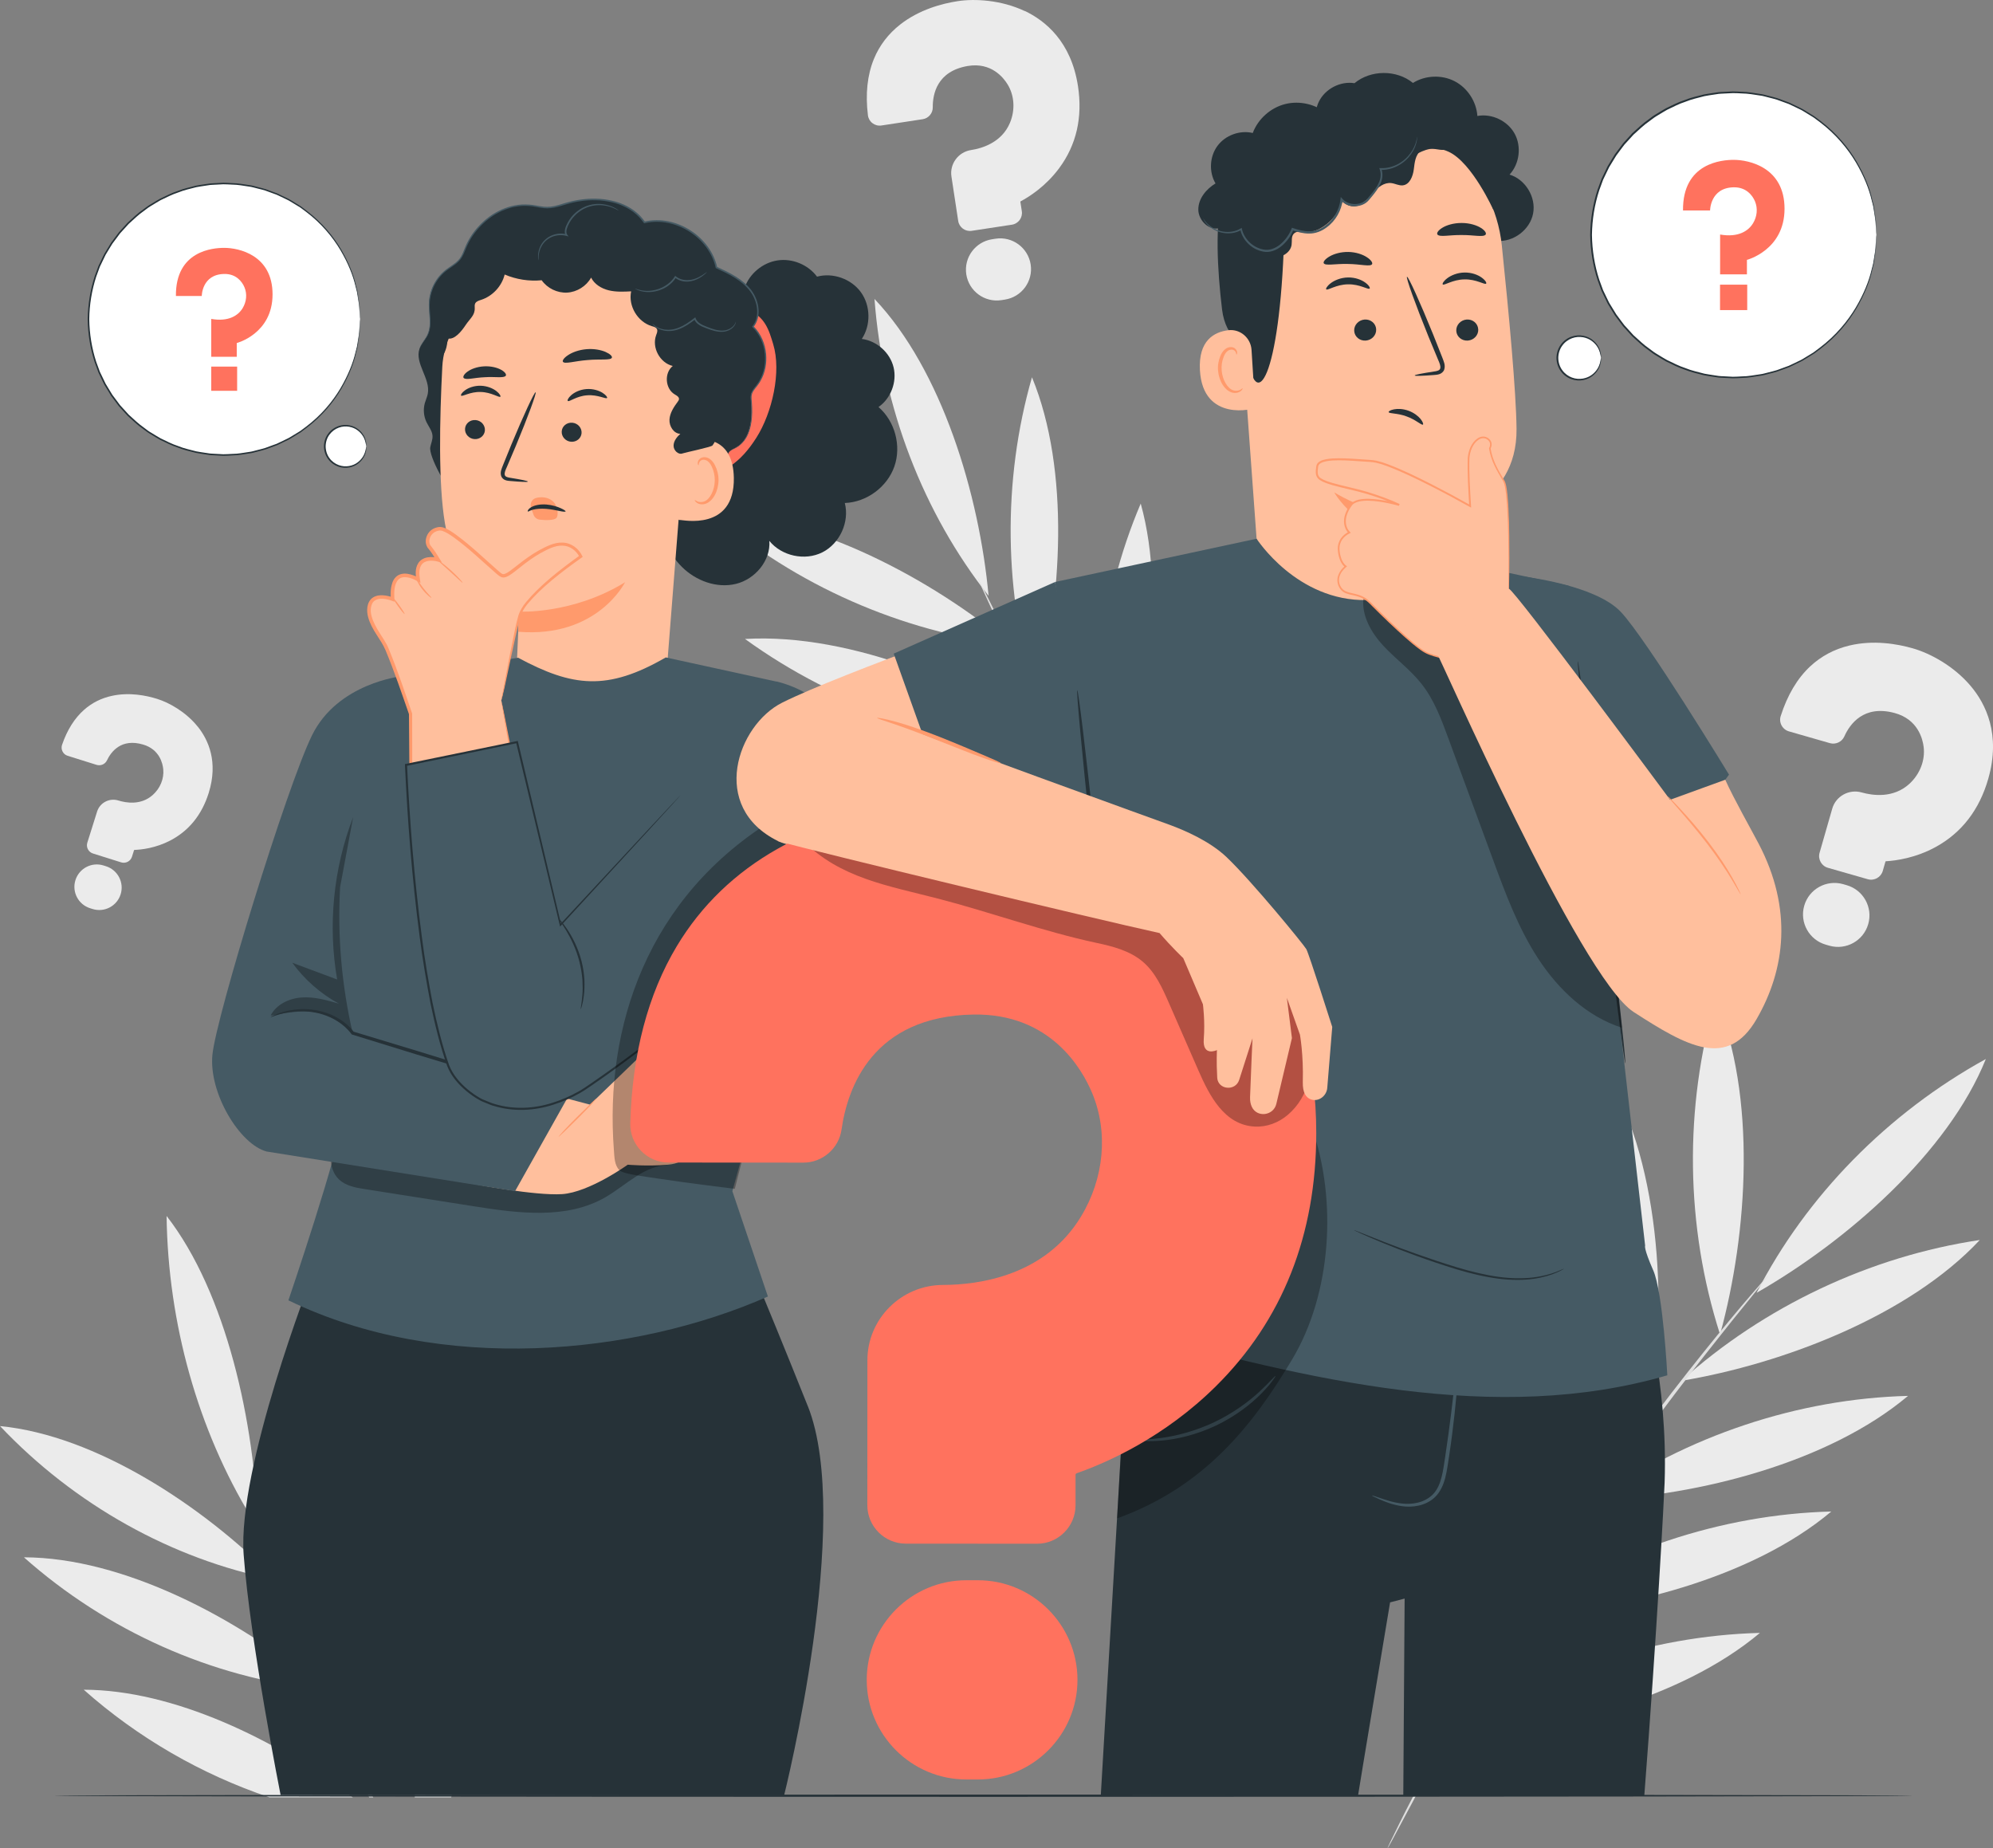 <?xml version="1.0" encoding="UTF-8"?>
<svg id="Layer_2" data-name="Layer 2" xmlns="http://www.w3.org/2000/svg" viewBox="0 0 472.67 438.26">
  <rect x="0" y="0" width="472.67" height="438.26" fill="#808080" stroke="none"/>
  <defs>
    <style>
      .cls-1 {
        fill: #fff;
      }

      .cls-2 {
        fill: #455a64;
      }

      .cls-3 {
        fill: #ffbf9d;
      }

      .cls-4 {
        fill: #e0e0e0;
      }

      .cls-5 {
        fill: #ff9a6c;
      }

      .cls-6 {
        fill: #ff725e;
      }

      .cls-7 {
        opacity: .3;
      }

      .cls-8 {
        fill: #ebebeb;
      }

      .cls-9 {
        fill: #263238;
      }
    </style>
  </defs>
  <g id="Layer_1-2" data-name="Layer 1">
    <g id="Background_Complete" data-name="Background Complete">
      <g>
        <path class="cls-8" d="m243.03,2.62c-5.63-2.66-11.89-2.96-15.87-2.35-3.73.57-9.12,1.99-13.66,5.54-2.82,2.21-4.92,4.96-6.24,8.17-1.56,3.81-2.04,8.3-1.42,13.35.09.76.48,1.43,1.09,1.89.61.46,1.37.66,2.13.54l9.77-1.49c1.38-.21,2.41-1.42,2.39-2.81-.03-3.13,1-8.57,8.29-9.81,5.56-.94,8.47,2.74,9.46,4.37,1.62,2.65,1.83,6.05.56,9.1-1.95,4.68-6.63,6.07-9.25,6.47-3.01.47-5.09,3.29-4.63,6.28l1.6,10.51c.23,1.54,1.67,2.6,3.21,2.36l9.52-1.45c1.54-.23,2.6-1.67,2.36-3.21l-.34-2.21c0-.05.02-.1.07-.13,2.04-1.08,5.94-3.55,9.14-7.87,4.08-5.51,5.58-12.05,4.45-19.44-1.61-10.57-7.77-15.54-12.65-17.85Z"/>
        <path class="cls-8" d="m236.12,56.61l-.83.13c-3.98.61-6.73,4.34-6.12,8.32s4.34,6.73,8.32,6.12l.83-.13c3.98-.61,6.73-4.34,6.12-8.32-.61-3.98-4.34-6.73-8.32-6.12Z"/>
      </g>
      <g>
        <path class="cls-8" d="m46.92,172.36c-2.83-3.54-6.82-5.73-9.62-6.61-2.62-.82-6.6-1.62-10.7-.74-2.55.54-4.8,1.67-6.69,3.35-2.24,1.99-3.99,4.77-5.19,8.27-.18.52-.14,1.09.11,1.58.25.5.68.87,1.22,1.03l6.86,2.15c.97.3,2.03-.16,2.46-1.07.98-2.06,3.39-5.28,8.56-3.75,3.93,1.16,4.66,4.5,4.79,5.88.21,2.25-.74,4.54-2.54,6.12-2.77,2.44-6.27,1.84-8.11,1.27-2.12-.66-4.38.52-5.04,2.62l-2.32,7.38c-.34,1.08.26,2.23,1.34,2.57l6.68,2.1c1.08.34,2.23-.26,2.57-1.34l.49-1.55s.04-.06.08-.06c1.68-.06,5.02-.42,8.49-2.22,4.43-2.3,7.5-6.09,9.13-11.27,2.33-7.42-.11-12.64-2.56-15.71Z"/>
        <path class="cls-8" d="m25.13,205.43l-.58-.18c-2.8-.88-5.78.68-6.66,3.48-.88,2.8.68,5.78,3.48,6.66l.58.18c2.8.88,5.78-.68,6.66-3.48.88-2.79-.68-5.78-3.48-6.66Z"/>
      </g>
      <g>
        <path class="cls-8" d="m343.3,411.96c24.34-1.06,55.21-8.83,74.09-24.71-26.06.67-52.42,9.46-74.09,24.71"/>
        <path class="cls-8" d="m360.23,383.17c24.34-1.06,55.21-8.83,74.09-24.71-26.06.67-52.42,9.46-74.09,24.71"/>
        <path class="cls-8" d="m378.43,355.75c24.34-1.06,55.21-8.83,74.09-24.71-26.06.67-52.42,9.46-74.09,24.71"/>
        <path class="cls-8" d="m398.74,327.47c24.21-4.04,54.05-15.47,70.8-33.4-25.99,3.87-51.17,15.75-70.8,33.4"/>
        <path class="cls-8" d="m416.6,306.6c21.5-12.3,45.46-33.29,54.37-55.45-23.26,12.79-42.6,32.51-54.37,55.45"/>
        <path class="cls-8" d="m407.94,316.47c6.62-24.14,8.68-56.6-1.04-79.62-7.54,25.72-7.17,54.04,1.04,79.62"/>
        <path class="cls-8" d="m390.72,339.54c4.69-25.61,3.86-59.51-8.4-82.67-5.51,27.32-2.52,56.73,8.4,82.67"/>
        <path class="cls-8" d="m370.19,367.84c4.69-25.61,3.86-59.51-8.4-82.67-5.51,27.32-2.52,56.73,8.4,82.67"/>
        <path class="cls-8" d="m348.32,403.69c4.69-25.61,3.86-59.51-8.4-82.67-5.51,27.32-2.52,56.73,8.4,82.67"/>
        <path class="cls-4" d="m339.98,416.93c-3.52,6.51-6.29,11.83-8.11,15.54-.89,1.8-1.59,3.23-2.1,4.28-.21.45-.38.82-.52,1.12-.11.26-.17.39-.15.4s.09-.11.23-.35c.16-.29.36-.65.61-1.08.55-1.03,1.3-2.43,2.25-4.2,1.92-3.66,4.77-8.93,8.37-15.39,3.58-6.47,8-14.09,13.03-22.48,5.07-8.36,10.8-17.46,17.04-26.86,12.51-18.78,24.75-35.16,33.89-46.78,4.57-5.82,8.32-10.48,10.94-13.68,1.26-1.56,2.26-2.8,2.99-3.71.31-.39.56-.71.76-.98.17-.22.25-.34.23-.35-.01-.01-.12.09-.31.29-.22.25-.5.55-.83.92-.77.88-1.81,2.08-3.13,3.6-2.71,3.13-6.54,7.74-11.18,13.51-9.28,11.54-21.62,27.87-34.15,46.68"/>
      </g>
      <g>
        <path class="cls-8" d="m297.97,248.57c8.88-21.93,14.47-52.34,8.05-75.43-9.92,23.3-12.78,50.13-8.05,75.43"/>
        <path class="cls-8" d="m279.37,222c8.88-21.93,14.47-52.34,8.05-75.43-9.92,23.3-12.78,50.13-8.05,75.43"/>
        <path class="cls-8" d="m262.49,194.85c8.88-21.93,14.47-52.34,8.05-75.43-9.92,23.3-12.78,50.13-8.05,75.43"/>
        <path class="cls-8" d="m245.7,165.5c6.2-23.02,8.13-54-.95-76.03-7.06,24.52-6.72,51.56.95,76.03"/>
        <path class="cls-8" d="m234.46,141.31c-2.2-23.96-11.08-53.59-27.06-70.41,1.92,25.71,11.54,50.75,27.06,70.41"/>
        <path class="cls-8" d="m239.69,152.93c-18.66-15.59-46.51-30.5-70.77-31.2,19.69,17.04,44.86,28.14,70.77,31.2"/>
        <path class="cls-8" d="m253.12,177.46c-20.73-14.48-51.02-27.41-76.43-25.93,21.92,15.89,49.1,25.11,76.43,25.93"/>
        <path class="cls-8" d="m269.84,207c-20.73-14.48-51.02-27.41-76.43-25.93,21.92,15.89,49.1,25.11,76.43,25.93"/>
        <path class="cls-8" d="m292.69,240.79c-20.73-14.48-51.02-27.41-76.43-25.93,21.92,15.89,49.1,25.11,76.43,25.93"/>
        <path class="cls-4" d="m301.03,253.5c4.33,5.74,7.91,10.33,10.46,13.44,1.24,1.51,2.21,2.7,2.93,3.58.31.37.57.67.78.92.18.2.28.3.29.29s-.06-.13-.22-.35c-.19-.26-.42-.58-.71-.97-.68-.9-1.62-2.13-2.8-3.68-2.46-3.18-5.96-7.82-10.22-13.6-4.28-5.77-9.23-12.75-14.61-20.58-5.34-7.86-11.07-16.58-16.86-25.89-11.55-18.63-21.08-36.05-27.66-48.82-3.29-6.38-5.91-11.58-7.67-15.19-.87-1.74-1.56-3.13-2.07-4.14-.22-.43-.41-.78-.56-1.07-.13-.24-.2-.36-.22-.35-.01,0,.03.14.13.39.13.3.29.66.48,1.1.47,1.03,1.11,2.44,1.92,4.21,1.67,3.66,4.2,8.9,7.42,15.32,6.45,12.85,15.9,30.35,27.47,49"/>
      </g>
      <g>
        <path class="cls-8" d="m467.4,162.71c-4.1-4.87-9.78-7.82-13.74-8.95-3.7-1.06-9.32-2.04-15.05-.67-3.56.85-6.68,2.51-9.28,4.93-3.08,2.87-5.43,6.84-7.01,11.8-.24.74-.16,1.53.21,2.22.37.69.99,1.19,1.75,1.41l9.71,2.79c1.37.39,2.84-.29,3.42-1.59,1.3-2.92,4.58-7.53,11.89-5.57,5.57,1.5,6.7,6.16,6.93,8.09.37,3.15-.88,6.4-3.36,8.69-3.81,3.52-8.75,2.81-11.35,2.07-3-.85-6.13.88-6.98,3.86l-3,10.45c-.44,1.53.45,3.12,1.97,3.56l9.46,2.71c1.53.44,3.12-.45,3.56-1.97l.63-2.2c.02-.05.06-.09.12-.09,2.36-.14,7.04-.76,11.85-3.41,6.14-3.38,10.32-8.82,12.42-16.16,3.01-10.51-.59-17.75-4.15-21.97Z"/>
        <path class="cls-8" d="m437.96,209.92l-.83-.24c-3.96-1.13-8.1,1.16-9.23,5.12-1.14,3.96,1.16,8.1,5.12,9.23l.83.24c3.96,1.14,8.1-1.16,9.23-5.12,1.14-3.96-1.16-8.1-5.12-9.23Z"/>
      </g>
      <g>
        <path class="cls-8" d="m146.93,248.22c-4.72-3.53-10.46-4.99-14.27-5.18-3.56-.18-8.83.12-13.71,2.56-3.03,1.51-5.5,3.67-7.33,6.4-2.17,3.24-3.46,7.31-3.84,12.11-.06.72.18,1.42.65,1.96.48.55,1.14.87,1.87.9l9.34.47c1.32.07,2.5-.86,2.75-2.15.56-2.91,2.55-7.75,9.54-7.52,5.33.18,7.33,4.14,7.95,5.84,1,2.76.55,5.95-1.2,8.54-2.69,3.97-7.3,4.37-9.8,4.25-2.88-.13-5.34,2.09-5.49,4.95l-.51,10.05c-.07,1.47,1.06,2.72,2.53,2.8l9.1.46c1.47.07,2.72-1.06,2.8-2.53l.11-2.11c0-.05.04-.09.09-.11,2.1-.62,6.18-2.17,9.96-5.56,4.82-4.34,7.45-10.12,7.81-17.18.51-10.11-4.26-15.88-8.35-18.94Z"/>
        <path class="cls-8" d="m130.3,296.98l-.8-.04c-3.81-.19-7.06,2.75-7.25,6.56-.19,3.81,2.75,7.06,6.56,7.25l.8.04c3.81.19,7.06-2.75,7.25-6.56.19-3.81-2.75-7.06-6.56-7.25Z"/>
      </g>
      <g>
        <path class="cls-8" d="m98.36,426.25h8.64c5.09-18.12,7.53-38.28,4.2-55.14-7.8,16.9-12.17,35.93-12.84,55.14Z"/>
        <path class="cls-8" d="m96.72,342.17c-10.62,23.02-14.91,49.99-12.1,75.97.1.2.19.41.29.61,9.61-21.96,16.55-52.61,11.81-76.58Z"/>
        <path class="cls-8" d="m73.92,309.78c-7.79,23.73-9.23,50.26-4.15,74.98.31.75.63,1.52.96,2.29,7.03-23.18,10.46-54.37,3.19-77.27Z"/>
        <path class="cls-8" d="m59.07,358.33c-.08-.27-.12-.4-.11-.41.01,0,.08.12.19.37.13.3.28.68.47,1.13.15.39.33.84.52,1.32.34.55.67,1.12,1.03,1.67-.71-24.76-7.44-55.77-21.66-74.04.33,25.48,7.46,50.76,20.08,71.48-.04-.11-.09-.24-.12-.35-.16-.47-.28-.85-.39-1.17Z"/>
        <path class="cls-8" d="m65.03,374.59c-.07-.19-.14-.37-.21-.56-16.84-16.96-42.09-33.62-64.81-35.83,17.62,18.63,40.74,31.55,65.03,36.38Z"/>
        <path class="cls-8" d="m76.82,400.72c-.09-.08-.19-.16-.29-.24.03.07.07.14.1.22.06,0,.13.02.19.02Z"/>
        <path class="cls-8" d="m5.67,369.32c19.64,17.45,44.51,28.53,70.05,31.28-.18-.42-.36-.83-.54-1.24-18.83-15.65-45.97-29.98-69.52-30.04Z"/>
        <path class="cls-8" d="m19.86,400.72c12.86,11.43,27.97,20.11,44.05,25.53h19.76c-18.36-13.79-42.55-25.48-63.81-25.53Z"/>
        <path class="cls-4" d="m67.21,380.16c2.23,5.63,4.91,12.12,7.98,19.2.18.42.36.82.54,1.24,3.47,7.95,7.44,16.63,11.83,25.66h.96c-1.24-2.53-2.44-5.04-3.61-7.5-.1-.2-.19-.41-.29-.61-2.87-6.08-5.54-11.93-7.99-17.44-.03-.07-.07-.15-.1-.22-2.11-4.77-4.05-9.27-5.8-13.44-.33-.77-.65-1.54-.96-2.29-.7-1.68-1.37-3.31-2.01-4.86-2.76-6.77-4.95-12.27-6.42-16.09-.47-1.18-.86-2.19-1.21-3.06-.19-.48-.37-.94-.52-1.32-.19-.45-.34-.83-.47-1.13-.11-.25-.17-.38-.19-.37s.02.14.11.41c.11.32.23.7.39,1.17.04.11.08.24.12.35.37,1.05.86,2.41,1.46,4.1.93,2.63,2.21,6.05,3.78,10.09.07.18.14.37.21.56.68,1.75,1.4,3.6,2.18,5.56Z"/>
      </g>
    </g>
    <g id="Floor">
      <path class="cls-9" d="m453.63,425.86c0,.15-98.68.27-220.38.27s-220.4-.12-220.4-.27,98.66-.27,220.4-.27,220.38.12,220.38.27Z"/>
    </g>
    <g id="Speech_Bubble_2" data-name="Speech Bubble 2">
      <g>
        <g>
          <g>
            <circle class="cls-1" cx="53.19" cy="75.72" r="32.21"/>
            <path class="cls-9" d="m85.4,75.72s-.02-.18-.05-.52c-.02-.36-.06-.87-.1-1.53-.02-.34-.04-.71-.07-1.13-.04-.41-.13-.86-.2-1.35-.08-.49-.16-1.01-.25-1.57-.07-.56-.28-1.14-.42-1.76-.57-2.49-1.73-5.43-3.57-8.54-1.85-3.1-4.52-6.35-8.16-9.1-.46-.34-.92-.68-1.39-1.03-.49-.32-1-.61-1.51-.92-.52-.29-1.01-.65-1.56-.9-.55-.26-1.1-.53-1.66-.8-.28-.13-.56-.27-.85-.4-.29-.11-.59-.21-.89-.32-.6-.22-1.2-.44-1.8-.66-.61-.2-1.25-.33-1.89-.5-.64-.14-1.27-.37-1.94-.44-1.32-.19-2.66-.46-4.05-.47-.69-.02-1.39-.09-2.09-.08-.7.04-1.41.07-2.12.11-.36.03-.71.02-1.07.07l-1.07.16c-.71.12-1.44.2-2.15.35-1.41.38-2.88.67-4.27,1.25-1.44.46-2.79,1.17-4.18,1.83-.68.37-1.32.79-1.99,1.19-.33.21-.68.39-.99.62l-.94.71c-1.3.89-2.44,2.01-3.63,3.09-.54.59-1.08,1.19-1.63,1.79l-.41.45-.37.49-.73.98-.74.99-.65,1.05-.64,1.06-.32.53-.27.56c-.36.75-.72,1.5-1.09,2.26-.29.79-.58,1.58-.87,2.37-1.04,3.21-1.61,6.62-1.65,10.1.05,3.47.61,6.89,1.65,10.1.29.79.58,1.58.87,2.37.36.76.73,1.51,1.09,2.26l.27.56.32.53.64,1.06.64,1.05.74.99.73.98.37.49.41.45c.54.6,1.09,1.2,1.63,1.79,1.19,1.08,2.33,2.19,3.63,3.09l.94.71c.31.24.66.42.99.62.67.4,1.32.82,1.99,1.19,1.39.67,2.74,1.38,4.18,1.84,1.39.58,2.86.87,4.27,1.25.72.15,1.44.23,2.16.35l1.07.16c.36.05.71.04,1.07.07.71.04,1.42.07,2.12.11.7.01,1.4-.06,2.09-.08,1.39,0,2.73-.28,4.05-.47.67-.07,1.3-.29,1.94-.44.63-.17,1.28-.3,1.89-.51.61-.22,1.21-.44,1.8-.66.3-.11.59-.22.89-.32.28-.13.57-.27.85-.4.56-.27,1.11-.54,1.66-.8.56-.25,1.05-.61,1.56-.9.51-.31,1.02-.6,1.51-.92.47-.35.93-.69,1.39-1.03,3.64-2.75,6.31-5.99,8.16-9.1,1.83-3.12,3-6.06,3.57-8.54.14-.62.35-1.19.42-1.76.09-.56.17-1.08.25-1.57.07-.49.16-.93.2-1.35.02-.41.05-.79.07-1.12.04-.66.07-1.17.1-1.53.02-.34.05-.52.05-.52,0,0,0,.18,0,.52-.01.36-.03.87-.06,1.53-.01.34-.03.71-.05,1.13-.04.41-.12.86-.18,1.35-.07.49-.15,1.01-.23,1.58-.06.57-.26,1.14-.4,1.77-.55,2.51-1.69,5.47-3.52,8.62-1.85,3.14-4.52,6.42-8.18,9.21-.46.35-.92.69-1.39,1.05-.49.32-1.01.62-1.52.94-.52.3-1.02.66-1.57.92-.55.27-1.11.54-1.68.81-.28.13-.57.27-.85.41-.3.11-.6.22-.9.33-.6.22-1.21.44-1.82.67-.62.21-1.26.34-1.91.52-.65.15-1.28.38-1.96.45-1.34.19-2.69.47-4.09.48-.7.03-1.4.1-2.11.09-.71-.04-1.42-.07-2.14-.11-.36-.02-.72-.02-1.08-.07l-1.08-.16c-.72-.12-1.46-.2-2.18-.35-1.43-.38-2.91-.67-4.32-1.26-1.45-.46-2.82-1.18-4.23-1.85-.69-.37-1.34-.8-2.02-1.2-.33-.21-.69-.39-1-.63l-.96-.71c-1.32-.9-2.47-2.03-3.68-3.12-.55-.6-1.1-1.21-1.65-1.81l-.42-.46-.37-.49-.74-.99-.75-1-.65-1.07-.65-1.07-.33-.54-.28-.57c-.37-.76-.73-1.52-1.1-2.29-.29-.8-.59-1.6-.88-2.4-1.06-3.25-1.63-6.71-1.67-10.23.05-3.52.62-6.97,1.67-10.22.29-.8.59-1.6.88-2.4.37-.76.74-1.53,1.1-2.29l.28-.57.33-.54.65-1.07.65-1.07.75-1,.74-.99.37-.49.41-.46c.55-.61,1.1-1.21,1.65-1.81,1.21-1.09,2.36-2.22,3.68-3.12l.96-.71c.32-.24.67-.42,1-.63.68-.4,1.33-.83,2.02-1.2,1.41-.67,2.77-1.39,4.23-1.85,1.41-.58,2.89-.87,4.32-1.26.72-.15,1.46-.23,2.18-.35l1.08-.16c.36-.05.72-.04,1.08-.07.72-.04,1.43-.07,2.14-.11.71,0,1.41.06,2.11.09,1.4.01,2.75.29,4.09.48.68.07,1.31.3,1.96.45.64.18,1.29.31,1.91.52.61.22,1.22.45,1.82.67.3.11.6.22.9.33.29.14.57.27.85.41.57.27,1.12.54,1.68.81.56.26,1.05.62,1.57.92.51.32,1.03.61,1.52.94.47.35.94.7,1.39,1.05,3.66,2.79,6.33,6.07,8.18,9.21,1.83,3.15,2.98,6.12,3.52,8.62.14.62.34,1.2.4,1.77.08.56.16,1.09.23,1.58.07.49.15.94.18,1.35.02.42.03.79.05,1.13.03.66.04,1.17.06,1.53,0,.34,0,.52,0,.52Z"/>
          </g>
          <g>
            <path class="cls-6" d="m41.73,70.2h6.12s0-5.14,5.34-5.23c2.77-.05,4.21,1.77,4.79,3.16.68,1.62.47,3.46-.44,4.96-1.04,1.71-3.31,3.27-7.44,2.54v8.98h6.05v-3.26s8.49-2.19,8.49-11.54-8.02-11.03-11.46-11.03c-2.63,0-11.57.64-11.46,11.43Z"/>
            <rect class="cls-6" x="50.1" y="86.94" width="6.14" height="5.74"/>
          </g>
        </g>
        <g>
          <path class="cls-1" d="m86.86,105.86c0,2.71-2.2,4.92-4.92,4.92s-4.92-2.2-4.92-4.92,2.2-4.92,4.92-4.92,4.92,2.2,4.92,4.92Z"/>
          <path class="cls-9" d="m86.86,105.86s-.03-.44-.23-1.18c-.2-.73-.7-1.79-1.8-2.61-1.06-.82-2.81-1.28-4.5-.65-.83.3-1.62.87-2.19,1.65-.58.77-.9,1.76-.91,2.79.01,1.02.33,2.01.91,2.79.56.78,1.36,1.35,2.19,1.65,1.69.63,3.44.17,4.5-.65,1.1-.82,1.6-1.88,1.8-2.61.2-.74.19-1.18.23-1.18.01,0,.02.11.03.32,0,.21-.02.52-.1.9-.16.76-.64,1.9-1.78,2.8-1.1.9-2.97,1.43-4.8.77-.9-.32-1.77-.92-2.38-1.77-.63-.84-.99-1.91-1-3.02,0-1.11.37-2.19,1-3.02.61-.85,1.48-1.45,2.38-1.77,1.83-.66,3.7-.13,4.8.77,1.14.9,1.62,2.04,1.78,2.8.08.39.11.7.1.9,0,.21-.01.32-.02.32Z"/>
        </g>
      </g>
    </g>
    <g id="Speech_Bubble_1" data-name="Speech Bubble 1">
      <g>
        <g>
          <g>
            <circle class="cls-1" cx="411.17" cy="55.72" r="33.84"/>
            <path class="cls-9" d="m445.02,55.72s-.02-.19-.05-.55c-.02-.38-.06-.91-.1-1.61-.02-.35-.04-.75-.07-1.18-.05-.43-.14-.9-.21-1.41-.08-.51-.17-1.06-.26-1.65-.07-.59-.29-1.19-.44-1.85-.6-2.61-1.82-5.7-3.75-8.98-1.95-3.26-4.75-6.67-8.57-9.56-.48-.36-.96-.72-1.46-1.08-.51-.33-1.05-.64-1.58-.97-.54-.31-1.06-.69-1.64-.95-.58-.28-1.16-.56-1.75-.84-.3-.14-.59-.28-.89-.42-.31-.11-.62-.23-.93-.34-.63-.23-1.26-.46-1.89-.69-.64-.21-1.32-.35-1.98-.53-.67-.15-1.34-.39-2.04-.46-1.39-.2-2.8-.48-4.26-.49-.73-.03-1.46-.1-2.19-.08-.74.04-1.48.08-2.23.11-.37.03-.75.02-1.12.07l-1.12.17c-.75.12-1.51.21-2.26.37-1.48.4-3.02.71-4.49,1.32-1.51.48-2.93,1.23-4.39,1.93-.71.39-1.39.83-2.1,1.25-.34.22-.71.41-1.04.66l-.99.74c-1.37.94-2.56,2.11-3.82,3.24-.57.62-1.14,1.25-1.71,1.88l-.43.47-.39.51-.77,1.03-.77,1.04-.68,1.11-.68,1.11-.34.56-.29.59c-.38.79-.76,1.58-1.14,2.37-.3.83-.61,1.66-.91,2.49-1.1,3.38-1.69,6.96-1.74,10.61.05,3.65.64,7.24,1.73,10.61.3.83.61,1.66.91,2.49.38.79.76,1.58,1.14,2.37l.29.59.34.56.68,1.11.68,1.11.77,1.04.77,1.03.39.51.43.47c.57.63,1.14,1.26,1.71,1.88,1.25,1.13,2.45,2.3,3.82,3.24l.99.74c.33.25.7.44,1.04.66.7.42,1.39.87,2.1,1.25,1.46.7,2.88,1.45,4.39,1.93,1.46.61,3,.91,4.49,1.32.75.16,1.52.24,2.26.37l1.12.17c.37.05.75.05,1.12.07.75.04,1.49.08,2.23.12.74.01,1.47-.06,2.19-.09,1.46,0,2.86-.29,4.26-.49.7-.07,1.36-.31,2.04-.46.67-.18,1.34-.32,1.98-.53.64-.23,1.27-.46,1.89-.69.31-.11.62-.23.93-.34.3-.14.59-.28.89-.42.59-.28,1.17-.56,1.75-.84.58-.26,1.1-.64,1.64-.95.53-.33,1.07-.63,1.58-.97.49-.37.98-.73,1.46-1.09,3.82-2.89,6.63-6.3,8.57-9.56,1.93-3.28,3.15-6.36,3.75-8.98.15-.65.37-1.25.44-1.85.09-.59.18-1.14.26-1.65.08-.51.17-.98.21-1.41.03-.43.05-.83.07-1.18.04-.7.08-1.23.1-1.61.03-.36.05-.55.05-.55,0,0,0,.19,0,.55-.01.38-.03.91-.06,1.61-.02.36-.03.75-.05,1.19-.04.43-.12.91-.19,1.42-.08.51-.16,1.07-.24,1.66-.06.6-.28,1.2-.42,1.86-.57,2.63-1.78,5.75-3.7,9.06-1.94,3.3-4.75,6.75-8.59,9.68-.48.36-.97.73-1.47,1.1-.52.34-1.06.65-1.6.99-.55.31-1.07.7-1.65.96-.58.28-1.17.57-1.76.85-.3.14-.6.29-.9.43-.31.12-.63.23-.94.35-.63.23-1.27.47-1.91.7-.65.22-1.33.36-2,.54-.68.16-1.35.4-2.06.47-1.41.2-2.83.5-4.3.51-.73.03-1.47.1-2.22.09-.74-.04-1.5-.07-2.25-.11-.38-.02-.76-.02-1.14-.07l-1.14-.17c-.76-.12-1.53-.21-2.29-.37-1.5-.4-3.06-.71-4.54-1.32-1.53-.49-2.97-1.24-4.44-1.95-.72-.39-1.41-.84-2.12-1.26-.35-.22-.72-.41-1.05-.66l-1-.75c-1.39-.95-2.6-2.14-3.87-3.28-.58-.63-1.15-1.27-1.73-1.9l-.44-.48-.39-.52-.78-1.04-.78-1.05-.69-1.12-.69-1.13-.34-.57-.29-.6c-.38-.8-.77-1.6-1.16-2.4-.31-.84-.62-1.68-.92-2.52-1.11-3.42-1.71-7.05-1.76-10.75.05-3.69.65-7.33,1.76-10.75.31-.84.62-1.68.93-2.52.39-.8.77-1.6,1.16-2.4l.29-.6.34-.57.68-1.13.69-1.12.78-1.05.78-1.04.39-.52.43-.48c.58-.64,1.16-1.27,1.73-1.9,1.27-1.14,2.48-2.33,3.87-3.28l1-.75c.33-.25.7-.44,1.05-.66.71-.42,1.4-.87,2.12-1.26,1.48-.71,2.92-1.46,4.44-1.94,1.48-.61,3.04-.92,4.54-1.32.76-.16,1.53-.24,2.29-.37l1.14-.17c.38-.05.76-.05,1.14-.07.76-.04,1.51-.07,2.25-.11.74-.01,1.48.06,2.22.09,1.47.01,2.89.31,4.3.51.71.07,1.38.32,2.06.47.67.18,1.35.33,2,.54.64.24,1.28.47,1.91.7.32.12.63.23.94.35.3.14.6.29.9.43.59.29,1.18.57,1.76.85.59.27,1.11.65,1.65.96.54.33,1.08.65,1.6.99.49.37.98.74,1.47,1.1,3.84,2.93,6.66,6.38,8.6,9.68,1.92,3.31,3.13,6.43,3.7,9.06.15.66.36,1.26.42,1.86.09.59.17,1.14.24,1.66.07.51.15.99.19,1.42.02.44.04.83.05,1.19.03.7.05,1.23.06,1.61.01.37,0,.55,0,.55Z"/>
          </g>
          <g>
            <path class="cls-6" d="m399.14,49.92h6.43s0-5.4,5.61-5.5c2.91-.05,4.42,1.86,5.04,3.32.71,1.7.5,3.63-.46,5.21-1.09,1.8-3.48,3.43-7.81,2.67v9.44h6.36v-3.43s8.92-2.31,8.92-12.13-8.43-11.59-12.04-11.59c-2.76,0-12.16.67-12.04,12.01Z"/>
            <rect class="cls-6" x="407.93" y="67.51" width="6.45" height="6.03"/>
          </g>
        </g>
        <g>
          <path class="cls-1" d="m379.69,84.88c0,2.85-2.31,5.17-5.17,5.17s-5.17-2.31-5.17-5.17,2.31-5.17,5.17-5.17c2.85,0,5.17,2.31,5.17,5.17Z"/>
          <path class="cls-9" d="m379.69,84.88s-.03-.46-.24-1.24c-.21-.77-.73-1.89-1.89-2.75-1.12-.86-2.95-1.34-4.73-.68-.87.32-1.71.91-2.3,1.74-.61.81-.95,1.85-.96,2.93.01,1.07.35,2.12.96,2.93.59.82,1.42,1.42,2.3,1.74,1.77.66,3.61.18,4.73-.68,1.15-.86,1.68-1.98,1.89-2.75.21-.78.19-1.24.24-1.24.02,0,.02.11.03.33,0,.22-.02.54-.11.95-.17.8-.67,2-1.87,2.95-1.16.95-3.12,1.51-5.05.81-.95-.33-1.86-.97-2.5-1.86-.66-.88-1.04-2.01-1.05-3.18.01-1.17.39-2.3,1.05-3.18.65-.89,1.55-1.53,2.5-1.86,1.93-.69,3.89-.14,5.05.81,1.2.94,1.7,2.14,1.87,2.94.09.41.11.73.11.95,0,.22-.01.33-.03.33Z"/>
        </g>
      </g>
    </g>
    <g id="Character_1" data-name="Character 1">
      <g>
        <g>
          <path class="cls-9" d="m191.57,333.44c-10.79-27.04-18.89-45.82-18.89-45.82l-98.69,15s-17.74,45.48-16.2,66.11c1.54,20.64,8.76,56.97,8.76,56.97h119.43s16.4-65.22,5.6-92.26Z"/>
          <g>
            <g>
              <path class="cls-9" d="m155.95,107.92c.77-7.8,1.94-15.65,4.8-22.95,2.85-7.3,7.53-14.08,14.14-18.31l1.7,1.58c1.17-3.35,4.29-5.94,7.8-6.48s7.26,1,9.38,3.85c3.79-1.02,8.13.53,10.42,3.71s2.37,7.79.2,11.06c3.55.45,6.68,3.24,7.53,6.71s-.63,7.4-3.57,9.44c3.91,3.38,5.47,9.23,3.76,14.1-1.71,4.88-6.58,8.47-11.75,8.66,1.15,4.49-1.19,9.62-5.33,11.7-4.14,2.08-9.66.88-12.57-2.72.36,4.67-3.37,9.09-7.92,10.2-4.55,1.11-9.51-.73-12.82-4.03-3.32-3.3-5.14-7.88-5.85-12.51-.71-4.63-.38-9.35.08-14.01Z"/>
              <g>
                <g>
                  <path class="cls-6" d="m176.95,73.36c4.54,1.47,5.47,5.15,6.41,8.21,2.03,6.59-.25,16.35-3.94,22.18-3.69,5.83-7.74,8.79-14.56,9.78-.22-10.47-.44-20.93-.67-31.4l12.76-8.77Z"/>
                  <g>
                    <path class="cls-9" d="m179.51,91.38c3.1-4.03,2.66-10.35-.96-13.91,1.99-2.5,1.27-6.35-.75-8.82s-5.02-3.89-7.92-5.23c-1.59-7.31-9.79-12.44-17.06-10.69-3.79-5.57-11.85-6.44-18.31-4.56-1.58.46-3.15,1.05-4.8,1.05-1.21,0-2.38-.33-3.58-.5-6.57-.88-13.1,3.74-15.66,9.86-.41.98-.75,2.01-1.4,2.85-.85,1.1-2.15,1.75-3.25,2.6-2.38,1.84-3.9,4.76-4.02,7.76-.11,2.55.71,5.26-.37,7.58-.54,1.16-1.51,2.1-1.93,3.31-1.22,3.51,2.67,7.09,1.95,10.74-.15.74-.48,1.43-.69,2.16-.42,1.49-.28,3.13.39,4.53.52,1.08,1.36,2.06,1.43,3.26.05.91-.35,1.77-.53,2.66-.44,2.17,4.25,10.56,6.12,11.74l56.13.5c4.25-.87,7.71-4.71,8.12-9.03.07-.72.08-1.5.52-2.06.38-.48.99-.71,1.53-1,3.61-1.94,4.05-6.9,3.67-10.99-.05-.57-.11-1.16.03-1.71.21-.81.82-1.44,1.33-2.1Z"/>
                    <path class="cls-3" d="m163.43,91.46c.17-9.93-6.06-21.35-15.93-26.21-6.22-3.06-11.07-3.08-14.34-3.46-7.33-.85-13.24,2.78-13.24,2.78-3.09.73-14.43,11.11-15.02,22.37-.65,12.51-.96,27.82.62,37.14,3.18,18.73,17.59,20.97,17.59,20.97,0-.03-1.34,31.14-1.34,31.14l27.69,22.69,8.46-37.26,5.52-70.16Z"/>
                    <path class="cls-5" d="m123.1,145.05s12.72.68,25.14-6.97c0,0-6.55,13.3-25.35,11.74l.21-4.77Z"/>
                    <path class="cls-3" d="m160.6,109.28c-.01-1.4,1.57-4.71,2.95-4.94,3.68-.61,10.32-.39,10.49,8.97.22,12.79-12.34,9.94-12.7,10.01-2.04.42-.7-9.21-.74-14.04Z"/>
                    <path class="cls-5" d="m164.78,118.59c.06-.04.23.15.6.32.37.16,1.01.27,1.67,0,1.34-.52,2.44-2.68,2.47-4.99.01-1.16-.25-2.27-.68-3.18-.41-.93-1.02-1.57-1.71-1.68-.68-.15-1.15.27-1.3.63-.16.36-.08.62-.15.64-.04.03-.28-.21-.18-.74.05-.26.19-.56.49-.81.3-.26.75-.39,1.23-.35.99.05,1.89.94,2.36,1.94.52,1,.85,2.24.83,3.55-.04,2.58-1.32,5.01-3.16,5.58-.9.25-1.65,0-2.04-.3-.4-.31-.47-.59-.43-.62Z"/>
                    <path class="cls-9" d="m102.15,85.05c.41-4.65,2.26-9.05,4.5-13.14,1.55-2.83,3.34-5.59,5.78-7.71,2.04-1.76,4.47-3.01,6.91-4.17,6.41-3.04,13.56-5.62,20.48-4.06,3.71.84,7.06,2.81,10.31,4.79,2.49,1.52,5,3.07,7.09,5.11,1.83,1.79,3.3,3.91,4.6,6.12,3.1,5.26,5.29,11.14,5.7,17.23.42,6.09,5.03,11.47,1.46,16.42-.28.38-6.63,1.7-7.07,1.88-1.03.41-2.17-.71-2.16-1.82s.77-2.07,1.6-2.82c-1.58-.05-2.67-1.82-2.57-3.4.1-1.58,1.04-2.97,1.98-4.25.12-.17.25-.34.27-.55.07-.54-.54-.87-1.01-1.15-2.28-1.35-2.53-5.1-.46-6.74-3.05-.71-5.03-4.38-3.94-7.32.17-.46.41-.99.18-1.43-.21-.43-.74-.56-1.2-.69-3.38-1-5.65-4.82-4.91-8.26-1.78.09-3.58.18-5.31-.24-1.73-.42-3.4-1.43-4.19-3.02-1.13,2.04-3.36,3.43-5.69,3.56-2.33.12-4.69-1.02-6.03-2.93-2.98.29-6.03-.19-8.78-1.36-.68,2.78-2.87,5.13-5.59,6.01-.53.17-1.13.34-1.39.83-.16.31-.14.69-.12,1.04.09,1.79-1.12,2.55-2.11,4.04s-2.7,3.72-4.42,3.22c.19,3.04-1.44,5.26-4,6.9l.09-2.1Z"/>
                    <path class="cls-2" d="m99.5,82.7s.12-.53.68-1.38c.27-.43.65-.93,1-1.57.35-.64.62-1.45.7-2.4.09-.94,0-2-.08-3.16-.09-1.15-.19-2.44.07-3.8.24-1.35.78-2.75,1.65-4.04.43-.65.95-1.26,1.56-1.82.6-.57,1.3-1.04,2.01-1.52.7-.48,1.41-1,1.93-1.69.53-.7.85-1.55,1.19-2.42.69-1.75,1.71-3.46,3.06-4.97,1.35-1.51,2.99-2.88,4.92-3.86.95-.52,2-.87,3.07-1.18,1.09-.25,2.21-.44,3.36-.41.57,0,1.15.07,1.73.12.57.08,1.14.2,1.71.29,1.13.21,2.28.24,3.42-.03,1.14-.24,2.26-.66,3.44-.96,1.17-.33,2.39-.53,3.62-.67,1.23-.14,2.49-.14,3.75-.07,1.26.09,2.52.32,3.76.66,2.45.73,4.84,2.08,6.48,4.19.16.21.32.42.48.63l-.21-.08c3.86-.93,7.91.08,11.04,2.13,3.15,2.04,5.49,5.21,6.25,8.7l-.1-.13c1.55.72,3.09,1.44,4.51,2.33,1.41.88,2.71,1.94,3.69,3.24.97,1.31,1.56,2.85,1.7,4.4.15,1.55-.24,3.15-1.19,4.34v-.21c1.83,1.82,2.77,4.24,2.99,6.54.22,2.31-.25,4.57-1.28,6.37-.23.46-.55.87-.84,1.27-.31.39-.62.76-.87,1.15-.25.39-.41.82-.45,1.26-.04.44.01.89.05,1.33.15,1.76.12,3.4-.1,4.86-.22,1.45-.63,2.73-1.23,3.71-.58.99-1.32,1.67-1.97,2.09-.66.44-1.24.62-1.56.85-.34.22-.45.4-.46.39,0,0,.1-.19.43-.43.32-.26.9-.45,1.54-.9.64-.43,1.35-1.11,1.9-2.08.57-.97.96-2.23,1.17-3.66.2-1.44.22-3.06.05-4.81-.04-.44-.1-.89-.06-1.37.03-.48.21-.95.47-1.37.26-.42.58-.79.88-1.18.28-.4.59-.79.81-1.24.99-1.76,1.44-3.96,1.21-6.21-.22-2.24-1.15-4.6-2.93-6.34l-.1-.1.09-.11c.89-1.11,1.25-2.62,1.1-4.11-.14-1.49-.71-2.97-1.65-4.22-.95-1.25-2.21-2.28-3.6-3.15-1.39-.87-2.92-1.58-4.47-2.3l-.08-.04-.02-.09c-.74-3.39-3.02-6.47-6.1-8.46-3.05-2-7-2.97-10.74-2.08l-.12.03-.08-.11c-.15-.2-.31-.4-.46-.6-1.57-2.04-3.89-3.36-6.28-4.07-1.21-.34-2.44-.55-3.68-.65-1.24-.07-2.47-.07-3.68.06-1.21.14-2.41.33-3.56.66-1.16.3-2.29.72-3.46.96-.59.12-1.19.2-1.79.2-.6,0-1.19-.08-1.77-.18-.57-.1-1.14-.21-1.7-.3-.56-.05-1.12-.13-1.68-.12-1.12-.03-2.21.16-3.27.39-1.04.3-2.07.64-3,1.15-1.9.95-3.51,2.29-4.84,3.77-1.34,1.48-2.34,3.15-3.03,4.87-.35.86-.68,1.74-1.24,2.48-.56.74-1.3,1.27-2,1.75-.71.48-1.4.94-1.99,1.49-.59.54-1.1,1.14-1.53,1.77-.86,1.26-1.39,2.63-1.64,3.95-.26,1.32-.18,2.59-.1,3.75.08,1.16.16,2.23.05,3.19-.08.96-.38,1.79-.75,2.44-.37.64-.76,1.13-1.04,1.55-.28.42-.47.75-.58.98-.11.23-.15.36-.16.35Z"/>
                    <path class="cls-2" d="m146.8,49.98s-.34-.19-.96-.49c-.62-.29-1.57-.66-2.8-.79-1.22-.14-2.72-.02-4.2.65-1.47.66-2.89,1.87-3.8,3.5-.26.47-.48.97-.62,1.45-.13.48-.15,1,.1,1.35l.32.43-.52-.14c-1.42-.39-2.88-.11-3.95.5-1.09.61-1.78,1.55-2.15,2.39-.38.85-.46,1.6-.48,2.11-.01.51.03.79,0,.8-.01,0-.03-.07-.06-.2-.03-.13-.06-.33-.07-.6-.02-.52.03-1.31.39-2.21.36-.89,1.06-1.9,2.21-2.57,1.13-.67,2.68-.99,4.21-.58l-.2.29c-.36-.5-.31-1.14-.17-1.67.15-.54.38-1.04.66-1.54.95-1.71,2.45-2.96,3.99-3.63,1.56-.68,3.13-.77,4.38-.59,1.26.17,2.22.59,2.83.93.31.17.54.32.68.44.15.11.22.17.21.18Z"/>
                    <path class="cls-2" d="m167.67,64.5s-.13.19-.44.46c-.31.27-.78.65-1.44,1.02-.66.36-1.52.72-2.55.79-1.01.07-2.22-.15-3.18-.94l.28-.04c-.12.17-.24.35-.37.53-.13.17-.29.34-.43.51-.93.98-2.07,1.66-3.18,2.01-1.11.37-2.17.47-3.05.41-.88-.06-1.56-.27-2.02-.44-.45-.19-.68-.33-.67-.35.03-.08.99.46,2.7.52.85.03,1.86-.1,2.92-.47,1.05-.36,2.13-1.01,3.02-1.94.14-.16.28-.32.41-.48.12-.17.24-.33.35-.5l.12-.18.16.13c.86.71,1.97.94,2.92.89.96-.04,1.8-.35,2.45-.67,1.3-.67,1.96-1.31,2-1.25Z"/>
                    <path class="cls-2" d="m174.53,76.32s0,.08-.03.24c-.04.15-.12.37-.28.62-.31.5-1.01,1.12-2.05,1.39-1.05.28-2.36.08-3.66-.37-.65-.23-1.33-.46-2.03-.78-.68-.32-1.41-.79-1.78-1.6-.03-.07-.06-.14-.08-.21l.3.09c-1.22.97-2.49,1.82-3.78,2.31-1.28.51-2.57.6-3.59.4-1.03-.18-1.79-.61-2.22-.99-.22-.18-.38-.35-.47-.47s-.13-.19-.12-.19c.03-.02.23.22.68.55.45.33,1.19.7,2.18.84.98.15,2.19.04,3.42-.46,1.23-.49,2.45-1.32,3.67-2.28l.2-.16.1.25c.02.05.04.11.07.17.3.66.95,1.1,1.59,1.41.65.31,1.34.55,1.98.79,1.27.46,2.5.67,3.48.44.99-.22,1.66-.76,1.99-1.21.34-.45.39-.79.43-.77Z"/>
                  </g>
                </g>
                <path class="cls-9" d="m133.22,102.3c-.08,1.25.9,2.35,2.2,2.46,1.3.11,2.42-.81,2.51-2.05.08-1.25-.9-2.35-2.2-2.46-1.3-.11-2.43.81-2.51,2.05Z"/>
                <path class="cls-9" d="m110.29,101.67c-.08,1.25.9,2.35,2.2,2.46,1.3.11,2.42-.81,2.51-2.05.08-1.25-.9-2.35-2.2-2.46-1.3-.11-2.43.81-2.51,2.06Z"/>
                <path class="cls-9" d="m109.35,93.82c.28.32,2.12-.95,4.66-.86,2.54.05,4.37,1.42,4.66,1.12.14-.13-.14-.7-.93-1.32-.78-.62-2.13-1.23-3.72-1.28-1.59-.04-2.94.5-3.72,1.07-.8.57-1.08,1.12-.94,1.27Z"/>
                <path class="cls-9" d="m134.67,95.09c.32.29,2.01-1.16,4.55-1.34,2.54-.21,4.49.96,4.75.63.12-.15-.21-.68-1.07-1.22-.84-.53-2.24-1.01-3.83-.89-1.58.12-2.87.8-3.6,1.45-.74.65-.96,1.23-.81,1.36Z"/>
                <path class="cls-9" d="m125.18,114.2c.02-.14-1.56-.47-4.11-.88-.65-.09-1.26-.24-1.35-.68-.14-.48.16-1.17.5-1.91.66-1.55,1.35-3.18,2.08-4.89,2.9-6.96,5.01-12.7,4.73-12.81s-2.86,5.44-5.75,12.4c-.7,1.72-1.37,3.35-2,4.92-.27.73-.72,1.56-.42,2.54.16.49.62.86,1.04.99.41.14.78.16,1.1.19,2.58.22,4.18.29,4.19.14Z"/>
                <path class="cls-5" d="m129.12,117.98c.95.13,1.91.63,2.46,1.43.56.8.96,2.67.41,3.39-.47.62-2.57.62-4.02.43-.67-.08-1.23-.55-1.45-1.19l-.57-1.64c-.32-.93.16-1.99,1.11-2.28.64-.2,1.36-.24,2.07-.14Z"/>
                <path class="cls-9" d="m133.51,85.79c.38.63,2.81-.18,5.81-.4,3-.28,5.53.12,5.8-.57.12-.33-.42-.88-1.51-1.36-1.08-.47-2.71-.8-4.51-.65-1.8.15-3.36.74-4.34,1.39-.99.64-1.43,1.28-1.26,1.59Z"/>
                <path class="cls-9" d="m109.98,89.64c.53.56,2.55-.09,4.99-.18,2.44-.17,4.52.27,4.98-.35.2-.3-.14-.87-1.06-1.39-.91-.52-2.41-.93-4.09-.84-1.68.09-3.12.65-3.95,1.27-.85.62-1.11,1.22-.88,1.5Z"/>
              </g>
            </g>
            <g>
              <path class="cls-2" d="m197.71,195.37l-24.02,87.13,8.43,24.97c-31.72,13.98-77.57,18.42-113.72.91,0,0,12.28-36.02,12.69-43.04s-2.6-47.98.74-61.71c3.34-13.74,12.91-43.18,12.91-43.18l28.13-4.47c12.9,6.93,21.16,7.96,35.03-.07l26.21,5.72,13.59,33.74Z"/>
              <path class="cls-2" d="m95.17,160.39s-15.11,1.6-21.19,14.03c-6.01,12.28-22.69,66.61-23.6,75.69-.91,9.08,6.46,21.3,12.88,22.98l19.47-19.41,16.15,1.44,21.26-99.22-24.97,4.49Z"/>
              <g class="cls-7">
                <path d="m83.76,193.77c-4.7,12.19-6.03,25.65-3.8,38.52-3.55-1.32-7.09-2.65-10.64-3.97,2.9,4,6.71,7.34,11.05,9.7-2.87-.83-5.81-1.67-8.79-1.47-2.98.2-6.06,1.63-7.4,4.3,3.48-.64,7.02-1.27,10.53-.86s7.05,2.03,8.94,5.02c-2.62-11.32-3.63-23.01-2.99-34.61"/>
              </g>
            </g>
            <g>
              <g class="cls-7">
                <path d="m79.35,268.49l79.29,7.86c-5.71-.12-10.11,4.72-15.06,7.58-9.16,5.3-20.57,3.82-31.03,2.17-8.66-1.36-17.33-2.73-25.99-4.09-2.19-.34-4.51-.76-6.13-2.27-2.89-2.72-2.1-7.41-1.08-11.25Z"/>
              </g>
              <path class="cls-3" d="m139.91,261.98l13.28-12.82c1.29-1.24,3.05-1.86,4.84-1.7,3.79.36,10.21,1.02,11.53,1.54,1.9.74,3.69,1.79,4.22,2.74.53.95,2.32,6.65,2.43,7.49.05.41-.07,1.59-.21,2.7-.17,1.31-1.61,2.08-2.76,1.43-.52-.29-.99-.68-1.25-1.18-.84-1.58-.74-2.22-.74-2.22,0,0,.42,5.7-4.22,5.8,0,0,2.14,4.85-3.84,6.86,0,0,.22,3.17-4.78,3.59s-9.53,0-9.53,0c0,0-9.13,6.56-15.57,6.98-6.43.42-20.84-2.39-20.84-2.39l-1.74-26.54,29.19,7.7Z"/>
              <path class="cls-5" d="m157.9,253.84s.79.39,2.13.89c1.33.5,3.19,1.16,5.29,1.72,1.04.3,2.09.46,2.97.7.89.24,1.42.9,1.81,1.48.39.59.69,1.09.96,1.39.26.31.45.44.46.42.02-.02-.13-.18-.35-.51-.23-.32-.49-.83-.86-1.44-.19-.31-.41-.64-.72-.95-.31-.31-.73-.56-1.2-.71-.93-.27-1.93-.44-2.98-.73-2.09-.55-3.95-1.18-5.3-1.62-1.35-.44-2.19-.7-2.21-.65Z"/>
              <path class="cls-5" d="m156.19,261.98s.55.31,1.48.68c.93.38,2.23.86,3.68,1.34,1.45.49,2.78.88,3.75,1.14.97.26,1.58.39,1.59.34.01-.05-.57-.26-1.52-.58-1.08-.36-2.33-.78-3.71-1.24-1.38-.46-2.63-.88-3.71-1.24-.95-.31-1.55-.49-1.57-.45Z"/>
              <path class="cls-5" d="m152.9,269.54c-.01.11,2.31.35,5.07,1.1,2.77.74,4.9,1.7,4.94,1.6.02-.04-.49-.33-1.35-.72-.87-.39-2.1-.85-3.49-1.23-1.4-.38-2.69-.6-3.63-.7-.94-.1-1.53-.1-1.53-.06Z"/>
              <path class="cls-2" d="m122.15,282.49l-58.9-9.4s7.08-29.54,17.4-29.54c1.51,0,53.83,17,53.83,17l-12.33,21.95Z"/>
              <path class="cls-5" d="m132.46,269.63s.55-.46,1.38-1.26c.91-.89,2.01-1.97,3.22-3.16,1.25-1.24,2.37-2.39,3.15-3.24.78-.85,1.24-1.41,1.2-1.44-.04-.03-.55.46-1.38,1.26-.91.89-2.01,1.97-3.22,3.16-1.25,1.24-2.37,2.39-3.15,3.24-.78.85-1.24,1.41-1.2,1.44Z"/>
            </g>
            <path class="cls-9" d="m134.49,260.55s-.27-.02-.75-.14c-.58-.15-1.27-.34-2.1-.56-1.94-.56-4.53-1.3-7.68-2.21-6.47-1.9-15.39-4.58-25.23-7.59-5.45-1.68-10.61-3.27-15.19-4.69l-.12-.04-.09-.12c-1.81-2.43-4.47-3.91-6.86-4.64-2.44-.74-4.72-.83-6.57-.67-1.85.15-3.28.56-4.24.85-.96.31-1.46.53-1.48.49-.02-.04.45-.33,1.39-.72.95-.37,2.38-.85,4.28-1.07,1.88-.24,4.24-.21,6.79.52,2.53.73,5.3,2.17,7.32,4.83l-.21-.16c4.59,1.39,9.76,2.96,15.21,4.61,9.84,3.01,18.73,5.78,25.15,7.83,3.11,1.01,5.67,1.84,7.6,2.46.81.28,1.49.52,2.05.71.47.17.71.27.7.3Z"/>
          </g>
          <g>
            <g>
              <path class="cls-3" d="m118.88,166.11c.49-1.64,3.26-16.77,4.38-20.29,1.59-4.96,14.49-13.84,14.49-13.84,0,0-2.02-4.66-7.52-2.24-6.5,2.87-9.72,7.7-11.36,6.71s-11.85-11.38-14.64-11.05c-2.79.33-3.4,3.18-2.41,4.33s2.09,3.04,2.09,3.04c0,0-5.9-1.77-4.75,4.68,0,0-6.72-4.19-6.06,4.65,0,0-4.42-1.8-5.41,1.31s1.93,6.72,3.41,9.18c1.47,2.46,6.26,16.71,6.26,16.71l.06,12.57,23.49-4.83-2.02-10.93Z"/>
              <path class="cls-5" d="m118.88,166.11s.08.25.18.72c.11.52.26,1.22.44,2.11.38,1.9.91,4.61,1.59,8.07l.04.19-.19.04c-5.8,1.23-13.82,2.92-23.46,4.95l-.39.08v-.4c-.03-3.87-.06-8.1-.1-12.57l.02.11c-1.68-4.83-3.42-10.03-5.61-15.29-1.07-2.53-3.3-4.74-4.1-7.8-.2-.76-.29-1.58-.16-2.4.12-.79.5-1.69,1.27-2.19.75-.5,1.65-.61,2.46-.55.82.06,1.6.24,2.38.53l-.57.42c-.03-.86-.07-1.74.06-2.65.16-.88.36-1.87,1.12-2.61.74-.78,1.9-.95,2.84-.78.97.16,1.84.5,2.68.99l-.64.43c-.16-1.19-.36-2.63.44-3.93.5-.82,1.43-1.29,2.29-1.41.88-.13,1.72-.04,2.56.18l-.49.62c-.59-.99-1.22-1.97-1.92-2.84-.45-.45-.69-1.24-.65-1.88.03-.66.26-1.3.64-1.84.38-.54.92-.95,1.52-1.18.3-.11.61-.2.92-.24.3-.04.72,0,1.02.09,1.21.39,2.13,1.07,3.06,1.72,3.66,2.68,6.8,5.75,9.97,8.52.38.31.84.75,1.12.82.28.09.76-.13,1.16-.37.84-.52,1.63-1.19,2.44-1.81,1.6-1.27,3.26-2.46,5-3.44,1.73-.91,3.55-1.92,5.6-1.84,2.06.04,3.83,1.41,4.65,3.14l.12.25-.24.17c-5.03,3.57-9.55,7.09-12.74,10.88-.8.95-1.42,1.96-1.77,3.02-.33,1.1-.58,2.2-.83,3.25-.46,2.1-.89,4.04-1.27,5.79-.74,3.45-1.32,6.17-1.73,8.09-.21.93-.37,1.64-.5,2.11-.12.48-.22.71-.22.71-.02,0,.04-.25.12-.73.1-.53.23-1.24.4-2.13.37-1.93.88-4.66,1.54-8.13.36-1.76.76-3.7,1.19-5.81.23-1.06.47-2.16.8-3.29.36-1.16,1.03-2.25,1.83-3.22,3.24-3.91,7.74-7.46,12.79-11.1l-.12.42c-.72-1.48-2.27-2.68-4.04-2.7-1.77-.08-3.51.86-5.2,1.77-1.69.96-3.29,2.12-4.88,3.4-.81.63-1.59,1.3-2.52,1.88-.47.25-1,.62-1.77.46-.72-.27-.99-.65-1.44-.99-3.2-2.79-6.34-5.84-9.93-8.45-.89-.63-1.84-1.28-2.81-1.59-.24-.05-.41-.09-.66-.06-.25.03-.5.11-.73.19-.46.18-.87.49-1.15.9-.57.79-.71,1.99-.02,2.69.76.94,1.39,1.92,2,2.95l.53.89-1.02-.27c-1.37-.37-3.17-.33-3.89.87-.6.92-.48,2.24-.32,3.33l.13.88-.77-.45c-.72-.42-1.56-.75-2.36-.88-.81-.13-1.62,0-2.12.54-1.04,1.12-1.01,3.01-.94,4.6l.03.64-.6-.22c-1.32-.48-2.98-.77-4.05-.07-.54.34-.81.96-.93,1.64-.11.68-.04,1.38.14,2.06.36,1.37,1.08,2.65,1.84,3.88.75,1.22,1.65,2.43,2.2,3.81,2.2,5.33,3.91,10.51,5.57,15.37l.02.05v.06c0,4.46.01,8.7.02,12.57l-.39-.32c9.66-1.93,17.7-3.54,23.51-4.7l-.15.23c-.6-3.49-1.08-6.22-1.41-8.14-.14-.89-.26-1.59-.34-2.11-.07-.48-.1-.72-.08-.72Z"/>
            </g>
            <path class="cls-5" d="m103.94,132.94c-.06.08,1.26,1.21,2.85,2.66,1.59,1.44,2.84,2.66,2.92,2.59.07-.07-1.08-1.4-2.68-2.85-1.6-1.46-3.03-2.47-3.09-2.4Z"/>
            <path class="cls-5" d="m98.69,137.1c-.08.04.42,1.31,1.45,2.62,1.02,1.32,2.13,2.13,2.18,2.05.07-.08-.91-.98-1.9-2.27-1-1.28-1.64-2.45-1.73-2.41Z"/>
            <path class="cls-5" d="m93.2,141.79c-.08.06.47.96,1.23,2.01.76,1.05,1.44,1.86,1.52,1.81.08-.06-.47-.96-1.23-2.01-.76-1.06-1.44-1.86-1.52-1.81Z"/>
          </g>
          <path class="cls-2" d="m184.12,161.62l-25.26,25.2-25.92,32.56-10.31-43.39-26.33,5.41s1.86,49.01,9.96,71.22c1.54,4.23,6.11,7.37,8.14,8.34,12.73,6.05,25.16-3.31,25.16-3.31,0,0,53.11-35.65,58.87-59.51,2.72-11.27,1.63-24.67-3-30.18-4.07-4.85-11.31-6.35-11.31-6.35Z"/>
          <path class="cls-9" d="m198.44,198.15s-.06.26-.2.77c-.17.5-.3,1.29-.71,2.23-.67,1.95-2.04,4.69-4.17,7.97-2.14,3.28-5.09,7.07-8.84,11.17-3.76,4.09-8.27,8.54-13.51,13.18-5.22,4.65-11.15,9.51-17.69,14.5-3.27,2.49-6.69,5.02-10.27,7.55-.9.63-1.8,1.26-2.72,1.89-.9.62-1.85,1.28-2.83,1.83-1.97,1.12-4.08,2.05-6.31,2.75-4.42,1.43-9.42,1.72-14.11.27-.6-.14-1.15-.43-1.72-.64-.57-.23-1.15-.44-1.69-.76-1.09-.6-2.1-1.33-3.07-2.12-1.9-1.6-3.63-3.56-4.56-5.98-1.68-4.77-2.89-9.76-3.95-14.85-.97-5.11-1.86-10.31-2.54-15.6-1.86-14.12-2.91-27.88-3.51-40.9v-.21s.2-.04.2-.04c9.19-1.88,18-3.69,26.34-5.4l.22-.05.05.22c3.89,16.48,7.36,31.15,10.25,43.4l-.3-.08c8.9-9.57,16.03-17.25,20.96-22.55,2.46-2.63,4.37-4.67,5.67-6.06.64-.68,1.13-1.2,1.48-1.56.34-.35.51-.52.51-.52,0,0-.15.19-.48.55-.33.37-.81.9-1.44,1.6-1.29,1.41-3.17,3.47-5.6,6.12-4.9,5.33-12,13.04-20.84,22.66l-.23.25-.08-.33c-2.92-12.24-6.43-26.9-10.36-43.37l.27.18c-8.34,1.72-17.14,3.54-26.33,5.43l.2-.26c.61,13.01,1.67,26.76,3.52,40.85.67,5.29,1.56,10.47,2.53,15.57,1.06,5.07,2.26,10.05,3.92,14.77.88,2.3,2.55,4.21,4.4,5.77.94.77,1.93,1.48,2.98,2.07.51.3,1.09.5,1.64.73.56.2,1.1.49,1.68.63,4.58,1.42,9.47,1.15,13.82-.25,2.19-.68,4.27-1.6,6.22-2.7.98-.55,1.87-1.17,2.8-1.81.91-.63,1.82-1.26,2.71-1.88,3.58-2.52,7-5.03,10.27-7.52,6.54-4.97,12.48-9.8,17.71-14.43,5.25-4.61,9.76-9.04,13.54-13.1,3.76-4.08,6.72-7.84,8.88-11.09,2.14-3.26,3.54-5.97,4.24-7.9.43-.94.57-1.71.76-2.21.16-.5.26-.76.26-.76Z"/>
          <path class="cls-9" d="m137.74,239.31c-.09-.02.22-1.27.38-3.33.1-1.03.08-2.26.01-3.61-.11-1.36-.34-2.84-.73-4.36-.78-3.05-2.09-5.61-3.15-7.38-1.07-1.76-1.87-2.78-1.8-2.83.03-.02.25.21.63.65.39.44.89,1.12,1.48,1.98,1.15,1.74,2.54,4.33,3.34,7.44.4,1.55.62,3.07.7,4.46.05,1.39.02,2.64-.12,3.68-.12,1.04-.29,1.87-.45,2.43-.15.57-.26.87-.29.86Z"/>
          <path class="cls-9" d="m134.14,121.28c-.05.14-.59.08-1.42-.09-.83-.16-1.95-.42-3.18-.51-1.24-.1-2.35-.01-3.11.19-.78.18-1.11.5-1.24.45-.06-.03-.06-.2.1-.43.15-.23.46-.49.87-.7.83-.43,2.11-.65,3.46-.54,1.36.11,2.53.5,3.32.85.8.36,1.24.66,1.2.79Z"/>
        </g>
        <g class="cls-7">
          <path d="m174.27,281.94s-11.56-1.42-17.78-2.38c-3.4-.53-8.58-1.07-9.56-2.02-1.22-1.18-1.21-3.14-1.34-4.84-2.21-28.85,7.71-60.05,38.37-78.66l7.82,2.06-.51,18.79-17,67.05Z"/>
        </g>
      </g>
    </g>
    <g id="Character_2" data-name="Character 2">
      <g>
        <g>
          <g>
            <path class="cls-9" d="m354.99,57.12c3.92.35,7.87-2.62,8.61-6.49.74-3.87-1.82-8.09-5.59-9.22,2.37-2.55,2.88-6.66,1.21-9.71s-5.41-4.83-8.84-4.2c-.23-3.43-2.36-6.68-5.42-8.25-3.06-1.57-6.94-1.4-9.86.42-3.88-3.17-10.01-3.14-13.86.06-3.36-.54-6.95,1.33-8.45,4.38-1.49,3.05-.76,7.04,1.72,9.36"/>
            <g>
              <g>
                <path class="cls-3" d="m319.7,27.7l1.77-.04c17.77-.41,32.88,12.88,34.71,30.56,1.71,16.44,3.39,34.63,3.49,43.47.2,18.3-18.03,21.57-18.03,21.57l2.06,21.95-44.44-.34-5.79-79.63c-2.08-18.96,7.22-35.98,26.23-37.53Z"/>
                <path class="cls-5" d="m341.66,123.25s-12.76.95-25.23-6.48c0,0,7.43,13.34,25.65,11.26l-.42-4.78Z"/>
                <path class="cls-9" d="m350.59,78.08c.08,1.38-1.02,2.58-2.46,2.69-1.43.11-2.67-.91-2.75-2.29s1.02-2.58,2.45-2.7c1.44-.11,2.67.92,2.75,2.29Z"/>
                <path class="cls-9" d="m352.46,67.26c-.32.35-2.33-1.07-5.14-1-2.81.03-4.84,1.53-5.15,1.19-.15-.15.16-.77,1.05-1.45.87-.67,2.36-1.34,4.11-1.37,1.75-.03,3.24.58,4.1,1.22.88.64,1.19,1.25,1.03,1.41Z"/>
                <path class="cls-9" d="m326.38,78.08c.08,1.38-1.02,2.58-2.46,2.69-1.43.11-2.67-.91-2.75-2.29-.08-1.38,1.02-2.58,2.46-2.7,1.44-.11,2.67.92,2.75,2.29Z"/>
                <path class="cls-9" d="m324.83,68.43c-.32.35-2.33-1.07-5.14-1-2.81.03-4.84,1.53-5.15,1.19-.15-.15.16-.77,1.05-1.45.87-.67,2.36-1.34,4.11-1.37,1.75-.03,3.24.58,4.1,1.22.88.64,1.19,1.25,1.03,1.41Z"/>
                <path class="cls-9" d="m335.52,89.04c-.02-.16,1.72-.5,4.55-.93.72-.09,1.39-.25,1.5-.74.16-.52-.16-1.29-.53-2.12-.71-1.72-1.46-3.53-2.25-5.42-3.13-7.72-5.41-14.07-5.1-14.19.31-.12,3.1,6.03,6.23,13.75.76,1.9,1.48,3.72,2.16,5.45.29.81.78,1.73.44,2.81-.18.54-.7.94-1.16,1.08-.46.15-.86.17-1.21.2-2.85.22-4.61.27-4.63.12Z"/>
                <path class="cls-9" d="m325.42,62.62c-.35.72-2.78,0-5.75-.02-2.97-.09-5.45.52-5.74-.21-.12-.35.39-1,1.44-1.6,1.05-.6,2.65-1.07,4.43-1.04,1.78.04,3.34.58,4.33,1.22,1,.64,1.45,1.31,1.29,1.65Z"/>
                <path class="cls-9" d="m352.32,55.66c-.58.65-2.91.04-5.7.08-2.79-.05-5.14.55-5.7-.11-.25-.32.11-.97,1.13-1.6,1-.63,2.69-1.16,4.61-1.15,1.92,0,3.59.55,4.58,1.18,1,.63,1.34,1.28,1.09,1.6Z"/>
                <path class="cls-9" d="m354.22,49.87s-5.09-11.35-10.68-13.89c-6.76-3.08-9.47,4.33-15.89,2.69-6.42-1.63-12.87-4.59-19.27.49-7.01,5.56-3.58,9.27-3.83,17.39-1.02,32.96-6.81,42.4-8.88,26.94-.23-1.69-4.97-2.93-5.84-10.1-1.12-9.29-1.74-20.57.18-27.23,1.62-5.61,4.7-9.53,10.3-13.9,8.83-6.9,21.16-7.33,29.56-6.69,8.4.65,24.78,9.92,24.35,24.28Z"/>
                <path class="cls-3" d="m296.82,82.97c-.18-2.82-2.67-4.99-5.47-4.66-3.4.4-7.16,2.43-6.77,9.48.69,12.5,13.1,9.23,13.1,8.87,0-.24-.52-8.45-.86-13.68Z"/>
                <path class="cls-5" d="m294.7,92.1c-.06-.04-.21.16-.57.35-.35.18-.96.33-1.63.12-1.35-.41-2.58-2.45-2.76-4.7-.1-1.13.08-2.23.44-3.15.33-.94.89-1.61,1.55-1.76.65-.19,1.15.18,1.32.52.19.34.12.59.19.61.04.03.26-.23.13-.74-.07-.24-.23-.53-.54-.76-.31-.23-.76-.33-1.22-.25-.96.12-1.78,1.05-2.17,2.06-.44,1.02-.67,2.25-.56,3.52.22,2.51,1.64,4.8,3.48,5.22.89.18,1.61-.12,1.97-.44.37-.33.42-.61.37-.63Z"/>
              </g>
              <path class="cls-9" d="m296.5,58.73c1.65,1.07,3.39,2.17,5.36,2.32,1.96.15,4.17-1.03,4.46-2.97.13-.88-.11-1.88.45-2.57.66-.82,1.93-.6,2.98-.51,3.65.3,7.8-3.82,8.64-7.38.96,1.37,3,1.74,4.38.8,1.38-.94,1.88-1.47,2.95-2.75,1.07-1.28,2.58-2.44,4.24-2.25.93.11,1.81.64,2.73.54,1.64-.18,2.4-2.13,2.61-3.76.21-1.64.36-3.54,1.73-4.46,1.27-.85,2.95-.42,4.47-.23,1.52.19,3.46-.21,3.81-1.7.18-.78-.17-1.59-.61-2.26-2.02-3.02-6.3-4.28-9.64-2.84-1.32-4.11-5.26-7.23-9.56-7.58-4.3-.35-8.7,2.09-10.67,5.93-2.7-2.34-6.57-3.25-10.03-2.38s-6.43,3.52-7.69,6.86c-3.06-.73-6.5.53-8.37,3.06-1.87,2.53-2.06,6.19-.46,8.9-2.22,1.34-4.09,3.62-4.08,6.21.01,2.59,2.6,5.11,5.08,4.37-.96,2.04-.08,4.76,1.9,5.84,1.98,1.08,4.74.36,5.94-1.56"/>
              <path class="cls-2" d="m336.1,32.37s.01.08,0,.23c-.01.15-.02.38-.06.67-.1.58-.31,1.44-.85,2.43-.54.98-1.39,2.11-2.7,3.02-1.29.92-3.06,1.64-5.09,1.58l.2-.28c.41,1.06.34,2.35-.17,3.46-.48,1.13-1.25,2.14-2.07,3.13-.42.47-.78,1.03-1.37,1.47-.57.42-1.26.68-1.96.78-1.41.21-3.01-.19-4.06-1.35l.46-.14c-.26,2.49-1.62,5.01-3.83,6.58-1.17.89-2.63,1.45-4.08,1.44-1.45.02-2.8-.37-4.07-.79l.33-.15c-.64,1.57-1.64,2.92-2.87,3.93-1.21,1.01-2.84,1.62-4.33,1.29-2.97-.56-4.98-2.97-5.43-5.27l.29.12c-1.45.83-3.02.95-4.28.73-1.28-.2-2.3-.74-3.03-1.27-.73-.54-1.17-1.11-1.43-1.5-.24-.41-.35-.63-.33-.64.06-.05.44.94,1.89,1.96.72.49,1.72.97,2.95,1.14,1.22.18,2.71.04,4.04-.76l.23-.14.06.26c.45,2.15,2.39,4.39,5.14,4.88,1.35.28,2.78-.26,3.93-1.21,1.15-.95,2.11-2.25,2.7-3.73l.09-.23.24.08c1.24.41,2.55.78,3.89.76,1.34,0,2.65-.5,3.76-1.34,2.09-1.49,3.36-3.84,3.62-6.21l.07-.59.4.45c.89,1,2.32,1.38,3.59,1.19.63-.09,1.24-.31,1.74-.68.48-.35.86-.9,1.29-1.38.82-.97,1.57-1.94,2.02-2.99.48-1.04.55-2.17.2-3.13l-.11-.3h.32c1.91.1,3.62-.56,4.88-1.42,1.28-.86,2.13-1.93,2.69-2.86,1.09-1.92,1.03-3.24,1.12-3.22Z"/>
            </g>
          </g>
          <path class="cls-3" d="m246.12,143.24s-47.02,16.56-60.62,23.4c-10.63,5.34-17.36,24.73-1.01,32.81,12.19,6.03,78.2-5.49,78.2-5.49l-16.57-50.73Z"/>
          <g>
            <path class="cls-9" d="m389.67,307.88l-119.47-4.52-4.33,40.67-4.79,81.58,60.99.26c.02-.35,7.61-45.86,7.61-45.86l3.45-.9-.32,46.76h57.16c3-38.7,4.72-71.2,4.82-74.25.83-24.17-5.12-43.73-5.12-43.73Z"/>
            <path class="cls-2" d="m325.37,354.66c-.02.05.62.39,1.82.92,1.2.51,2.97,1.28,5.34,1.62,1.18.16,2.52.17,3.92-.14,1.38-.31,2.85-.96,4.01-2.14,1.16-1.18,1.87-2.79,2.3-4.44.43-1.67.64-3.4.92-5.16,1.06-7.05,1.7-13.48,2.04-18.14.17-2.33.27-4.22.31-5.52.04-1.31.03-2.03-.03-2.03-.06,0-.17.71-.32,2.01-.16,1.49-.36,3.32-.59,5.49-.5,4.64-1.24,11.03-2.3,18.07-.54,3.48-.86,7.01-2.92,9.16-2.07,2.11-5.05,2.45-7.25,2.22-2.27-.24-4.05-.91-5.29-1.31-1.23-.43-1.92-.66-1.94-.6Z"/>
            <path class="cls-2" d="m336.77,321.24s-.29-.21-.88-.22c-.59-.02-1.48.2-2.34.86-.82.66-1.68,1.82-1.65,3.36,0,1.55,1.27,3.03,2.88,3.53,1.59.55,3.49.11,4.41-1.15.93-1.22.93-2.66.65-3.68-.3-1.05-.89-1.75-1.38-2.08-.49-.35-.83-.38-.84-.34-.11.12,1.23.66,1.6,2.57.17.9.07,2.11-.68,3.02-.72.92-2.17,1.25-3.48.81-1.32-.43-2.29-1.55-2.33-2.71-.07-1.17.57-2.21,1.23-2.83,1.43-1.32,2.83-.97,2.82-1.13Z"/>
            <path class="cls-2" d="m270.19,341.58c0,.06.52.12,1.46.16.94.06,2.31.03,3.99-.12,3.36-.29,7.98-1.3,12.67-3.51,4.68-2.22,8.4-5.15,10.76-7.55,1.18-1.2,2.08-2.23,2.63-3,.56-.76.85-1.19.8-1.23-.12-.1-1.42,1.52-3.87,3.77-2.43,2.25-6.13,5.03-10.7,7.2-4.58,2.15-9.07,3.24-12.36,3.69-3.29.46-5.37.43-5.37.59Z"/>
          </g>
          <g>
            <path class="cls-2" d="m392.08,301.25c-2.34-5.34-1.91-5.83-1.91-5.83l-6.64-58.13-6.38-56.55-5.17-41.85-29.89-6.4s-3.44,9.53-17.89,9.82c-16.64.33-26.18-14.55-26.18-14.55l-47.79,10.26,17.97,123.26,2.15,33.2s-3.57,5.37-3.57,11.14-.23,9.6-.23,9.6c44.36,12.19,88.38,22.74,128.88,10.94,0,0-1.01-19.58-3.35-24.92Z"/>
            <path class="cls-2" d="m361.07,136.71s17.23,1.92,23.34,8.41,25.65,38.59,25.65,38.59l-28.38,38.82-13.15-17.94-7.46-67.88Z"/>
            <path class="cls-9" d="m374.2,156.8c.24-.02,2.95,21.31,6.06,47.65,3.11,26.35,5.44,47.72,5.2,47.74-.24.02-2.95-21.31-6.06-47.66-3.11-26.34-5.44-47.71-5.2-47.74Z"/>
          </g>
          <polygon class="cls-2" points="250.22 138.02 211.96 155.01 225.81 193.74 262.69 199.58 250.22 138.02"/>
          <path class="cls-9" d="m255.49,163.7c.26-.03,2.08,15.09,4.08,33.75,2,18.67,3.41,33.82,3.15,33.85-.26.03-2.08-15.08-4.08-33.75-2-18.67-3.41-33.82-3.15-33.85Z"/>
          <g class="cls-7">
            <path d="m264.93,360.09c20.77-7.47,32.29-22.19,41.58-37.8,9.29-15.61,10.62-37.59,4.67-54.76,0,0-42.93,41.53-43.24,42.45-.31.92-3.01,50.11-3.01,50.11Z"/>
          </g>
          <g class="cls-7">
            <path d="m323.37,141.77c-.51,4.22,1.84,8.28,4.73,11.4,2.89,3.11,6.39,5.65,9.02,8.99,3.01,3.8,4.73,8.44,6.4,12.99,3.5,9.5,6.99,19.01,10.49,28.51,3.01,8.19,6.06,16.45,10.84,23.75s11.5,13.65,19.8,16.32l-6.3-53.54-33.25-53.48-21.72,5.07Z"/>
          </g>
          <g>
            <g>
              <path class="cls-3" d="m357.82,142.24c0-.67.53-25.47-1.13-28.17-1.66-2.69-2.99-5.22-3.33-7.74,0,0,.91-1.47-.75-2.4-1.65-.92-4.27,1.33-4.33,5.31s.4,10.79.4,10.79c0,0-18.3-10.38-23.31-10.67-5.02-.29-12.54-1.21-12.94,1.21s-.06,3,2.57,3.92,6.78,1.56,10.89,2.94c4.1,1.38,5.98,2.32,5.98,2.32,0,0-9.35-2.75-11.4,0-2.05,2.75-1.77,5.23-.46,6.56,0,0-2.79,1.15-2.51,4.21.29,3.06,1.65,3.81,1.65,3.81,0,0-2.74,2.08-1.42,4.73s4.39.98,7.3,3.98c2.91,3,10.14,10.04,12.94,11.6s9.18,2.19,9.18,2.19l10.67-14.6Z"/>
              <path class="cls-5" d="m357.82,142.24s-.05.09-.16.25c-.13.18-.3.42-.52.74-.48.66-1.16,1.62-2.05,2.86-1.82,2.52-4.47,6.18-7.83,10.82l-.05.06h-.08c-1.26-.14-2.58-.33-3.95-.58-1.36-.26-2.79-.58-4.21-1.12-.72-.26-1.41-.65-2.04-1.11-.64-.45-1.26-.95-1.89-1.46-1.24-1.03-2.49-2.14-3.75-3.31-1.26-1.16-2.54-2.38-3.84-3.65-.64-.64-1.3-1.29-1.96-1.94-.65-.68-1.29-1.33-2.11-1.78-.8-.47-1.73-.69-2.67-.9-.92-.21-2.04-.43-2.73-1.3-.68-.81-.97-1.96-.71-3.01.27-1.05.93-1.94,1.76-2.64l.03.36c-.72-.5-1.08-1.23-1.36-1.99-.26-.76-.4-1.55-.43-2.38-.03-.84.22-1.69.7-2.41.49-.71,1.15-1.27,1.95-1.65l-.07.37c-1.17-1.17-1.35-3.04-.81-4.53.25-.76.64-1.48,1.11-2.13.21-.33.55-.68.92-.87.37-.21.77-.34,1.17-.44,1.62-.34,3.26-.2,4.87,0,1.62.23,3.22.57,4.82,1.02l-.17.44c-2.4-1.1-5-2.04-7.65-2.84-2.66-.79-5.44-1.31-8.21-2.1-.99-.31-1.98-.6-2.9-1.19-.46-.3-.84-.83-.91-1.4-.08-.55-.02-1.08.05-1.59.04-.23.06-.54.23-.82.16-.26.39-.45.63-.6.48-.28.99-.41,1.5-.51,1.02-.19,2.03-.22,3.03-.23,2.01,0,3.98.15,5.93.29.98.08,1.93.09,2.93.28.48.11.95.26,1.42.38l1.37.48c3.6,1.37,6.97,3.03,10.22,4.68,3.25,1.66,6.37,3.34,9.37,5.03l-.32.2c-.22-3.93-.46-7.69-.36-11.33.14-1.81.83-3.68,2.34-4.73.38-.25.83-.42,1.29-.43.47-.03.94.16,1.29.43.36.27.66.67.73,1.13.08.46-.03.91-.25,1.31l.02-.12c.39,2.77,1.78,5.16,3.07,7.33.16.26.35.56.44.88.11.31.16.62.23.93.11.62.19,1.23.25,1.83.13,1.2.2,2.37.26,3.49.22,4.51.21,8.4.21,11.58-.01,3.18-.05,5.66-.09,7.34-.02.82-.04,1.46-.05,1.91-.02.43-.04.65-.04.65,0,0-.02-.22-.02-.65,0-.45,0-1.09,0-1.91,0-1.7,0-4.17,0-7.33-.03-3.18-.06-7.07-.3-11.56-.07-1.12-.15-2.28-.28-3.48-.06-.6-.15-1.2-.26-1.8-.13-.62-.25-1.17-.63-1.7-1.3-2.18-2.73-4.58-3.15-7.45v-.06s.03-.06.03-.06c.17-.31.26-.7.2-1.05-.06-.36-.29-.67-.6-.9-.61-.51-1.47-.43-2.14.02-1.36.94-2.03,2.71-2.15,4.44-.09,3.57.15,7.36.39,11.27l.02.39-.34-.19c-2.99-1.68-6.11-3.35-9.36-5-3.25-1.64-6.62-3.29-10.18-4.64l-1.35-.47c-.46-.12-.92-.26-1.38-.37-.9-.18-1.9-.2-2.87-.27-1.95-.13-3.92-.29-5.9-.29-.99,0-1.98.04-2.95.22-.92.19-2,.52-1.98,1.52-.07.49-.12.99-.05,1.44.07.46.32.82.71,1.08.8.52,1.81.82,2.77,1.12,2.73.77,5.52,1.3,8.2,2.1,2.68.82,5.26,1.74,7.72,2.88l-.17.44c-1.57-.44-3.16-.78-4.75-1.01-1.58-.21-3.2-.34-4.7-.02-.74.18-1.44.48-1.82,1.12-.45.62-.81,1.3-1.05,2.01-.5,1.4-.33,3.05.69,4.07l.23.23-.3.14c-.69.32-1.33.85-1.76,1.48-.43.64-.65,1.39-.63,2.15.02.76.16,1.54.4,2.24.24.69.63,1.39,1.15,1.75l.25.18-.23.19c-.75.62-1.38,1.47-1.61,2.39-.23.92.03,1.94.62,2.65.58.74,1.57.96,2.5,1.17.95.21,1.93.45,2.78.95.86.47,1.56,1.19,2.19,1.85.66.66,1.3,1.31,1.95,1.95,1.29,1.27,2.56,2.49,3.82,3.66,1.26,1.17,2.49,2.28,3.72,3.31,1.25,1,2.44,2.04,3.83,2.54,1.39.53,2.8.86,4.15,1.12,1.36.26,2.67.46,3.92.6l-.12.05c3.39-4.6,6.08-8.22,7.92-10.72.92-1.23,1.62-2.18,2.11-2.83.24-.31.42-.55.55-.73.13-.16.2-.24.2-.24Z"/>
            </g>
            <path class="cls-3" d="m417.12,200.14c-1.83-3.49-5.96-10.77-7.95-15.22l-13.08,4.75s-37.05-50.04-38.23-50.04-17.27,14.92-17.27,14.92c.71.71,34.07,77.16,46.84,85.44,12.78,8.28,22.3,13.54,29.16,1.71,6.86-11.83,8.57-26.18.53-41.56Z"/>
            <path class="cls-5" d="m412.84,212.13s-.25-.33-.61-.97c-.36-.64-.9-1.56-1.58-2.68-1.36-2.25-3.38-5.28-5.82-8.46-2.45-3.18-4.82-5.94-6.55-7.93-.81-.94-1.5-1.73-2.05-2.36-.48-.56-.73-.88-.71-.9.02-.02.32.26.85.78.52.52,1.26,1.29,2.16,2.26,1.79,1.93,4.22,4.66,6.67,7.86,2.46,3.2,4.44,6.27,5.73,8.58.65,1.15,1.14,2.1,1.46,2.77.32.67.48,1.04.45,1.06Z"/>
          </g>
          <path class="cls-9" d="m337.48,100.69c-.33.24-1.71-1.18-3.9-1.94-2.17-.82-4.14-.62-4.24-1.02-.04-.18.43-.5,1.3-.66.87-.17,2.14-.13,3.42.34,1.29.47,2.28,1.26,2.84,1.94.56.69.72,1.24.57,1.35Z"/>
          <path class="cls-9" d="m370.92,300.9s-.15.11-.46.27c-.31.15-.76.42-1.37.66-1.21.52-3.05,1.12-5.4,1.45-2.35.33-5.19.36-8.3-.04-3.11-.39-6.46-1.18-9.91-2.21-6.89-2.11-12.98-4.41-17.35-6.2-2.18-.89-3.93-1.66-5.13-2.2-.56-.26-1.01-.47-1.38-.64-.31-.15-.47-.24-.47-.26,0-.02.18.04.5.17.37.15.84.33,1.41.56,1.28.51,3.04,1.21,5.18,2.06,4.39,1.7,10.49,3.95,17.36,6.05,3.43,1.03,6.76,1.82,9.83,2.24,3.07.42,5.88.42,8.2.14,2.32-.28,4.15-.83,5.38-1.29,1.21-.48,1.87-.8,1.89-.76Z"/>
        </g>
        <g>
          <g>
            <path class="cls-6" d="m280.44,205.49c-16.7-11.25-36.57-15.27-49.58-15.27-12.19,0-30.14,1.9-46.39,11.05-10.09,5.68-18.15,13.45-23.94,23.09-6.86,11.42-10.58,25.54-11.05,41.99-.07,2.47.84,4.8,2.56,6.58,1.73,1.78,4.05,2.77,6.54,2.77l31.97.02c4.51,0,8.39-3.36,9.03-7.82,1.42-10.02,7.39-26.9,31.31-27.3,18.24-.29,25.74,12.9,28.12,18.59,3.88,9.26,2.89,20.24-2.66,29.36-8.52,14.02-24.17,16.16-32.74,16.18-9.86.03-17.88,8.03-17.89,17.83l-.02,34.4c0,5.02,4.08,9.11,9.11,9.12l31.15.02c5.02,0,9.11-4.08,9.12-9.11v-7.23c0-.17.11-.32.28-.38,7.06-2.47,20.74-8.45,33.07-20.69,15.74-15.63,23.73-35.8,23.74-59.97.02-34.59-17.24-53.48-31.73-63.24Z"/>
            <path class="cls-6" d="m231.93,374.76h-2.73c-13.03-.01-23.63,10.58-23.64,23.61s10.58,23.63,23.61,23.64h2.73c13.03.01,23.63-10.58,23.64-23.61,0-13.03-10.58-23.63-23.61-23.64Z"/>
          </g>
          <g class="cls-7">
            <path d="m310.97,246.64c-.42-3.52-1.34-6.89-2.64-10.13-6.24-15.56-20.87-26.17-37.53-28.06l-80.39-9.14c8.74,8.93,20.15,10.71,32.25,13.85s25.12,7.84,37.35,10.44c3.92.83,7.98,1.88,11.03,4.48,2.98,2.54,4.64,6.25,6.21,9.84,2.32,5.31,4.65,10.62,6.97,15.94,2.65,6.07,6.18,12.92,13.33,13.31,2.88.16,5.71-.92,7.9-2.8,5.17-4.44,6.27-11.35,5.51-17.71Z"/>
          </g>
          <g>
            <path class="cls-3" d="m309.82,225.1c-.62-1.09-12.84-16.03-18.91-21.82-3.92-3.74-9.83-6.32-13.54-7.68,0,0-61.17-22.09-65.41-24.24l-27.47,28.11c9.56,2.66,74.5,18.29,90.52,21.81,2.8,3.27,5.62,5.95,5.62,5.95l4.66,10.94s.54,3.98.2,8.25c-.33,4.27,3.13,2.61,3.13,2.61,0,0-.16,2.65.06,6.48,0,.04,0,.08,0,.11.23,2.86,4.34,3.21,5.21.48l3.16-9.86s-.41,8.98-.58,13.97c-.03.91.13,1.65.41,2.26,1.21,2.65,5.15,2.15,5.82-.68l3.7-15.6-1.2-9.55,3.1,8.73s.86,4.67.68,11.22c-.07,2.62.82,3.74,1.9,4.13,1.82.66,3.74-.79,3.9-2.72l1.18-14.46s-5.52-17.34-6.14-18.43Z"/>
            <path class="cls-5" d="m208.01,170.26c.03-.11,1.76.16,4.5.92,2.74.75,6.45,2.03,10.46,3.62,4.01,1.6,7.6,3.13,10.2,4.24,2.6,1.11,4.2,1.8,4.15,1.93-.04.12-1.73-.36-4.4-1.32-2.67-.95-6.3-2.4-10.3-3.99-4-1.59-7.64-2.95-10.31-3.86-2.66-.91-4.33-1.41-4.3-1.55Z"/>
          </g>
        </g>
      </g>
    </g>
  </g>
</svg>
